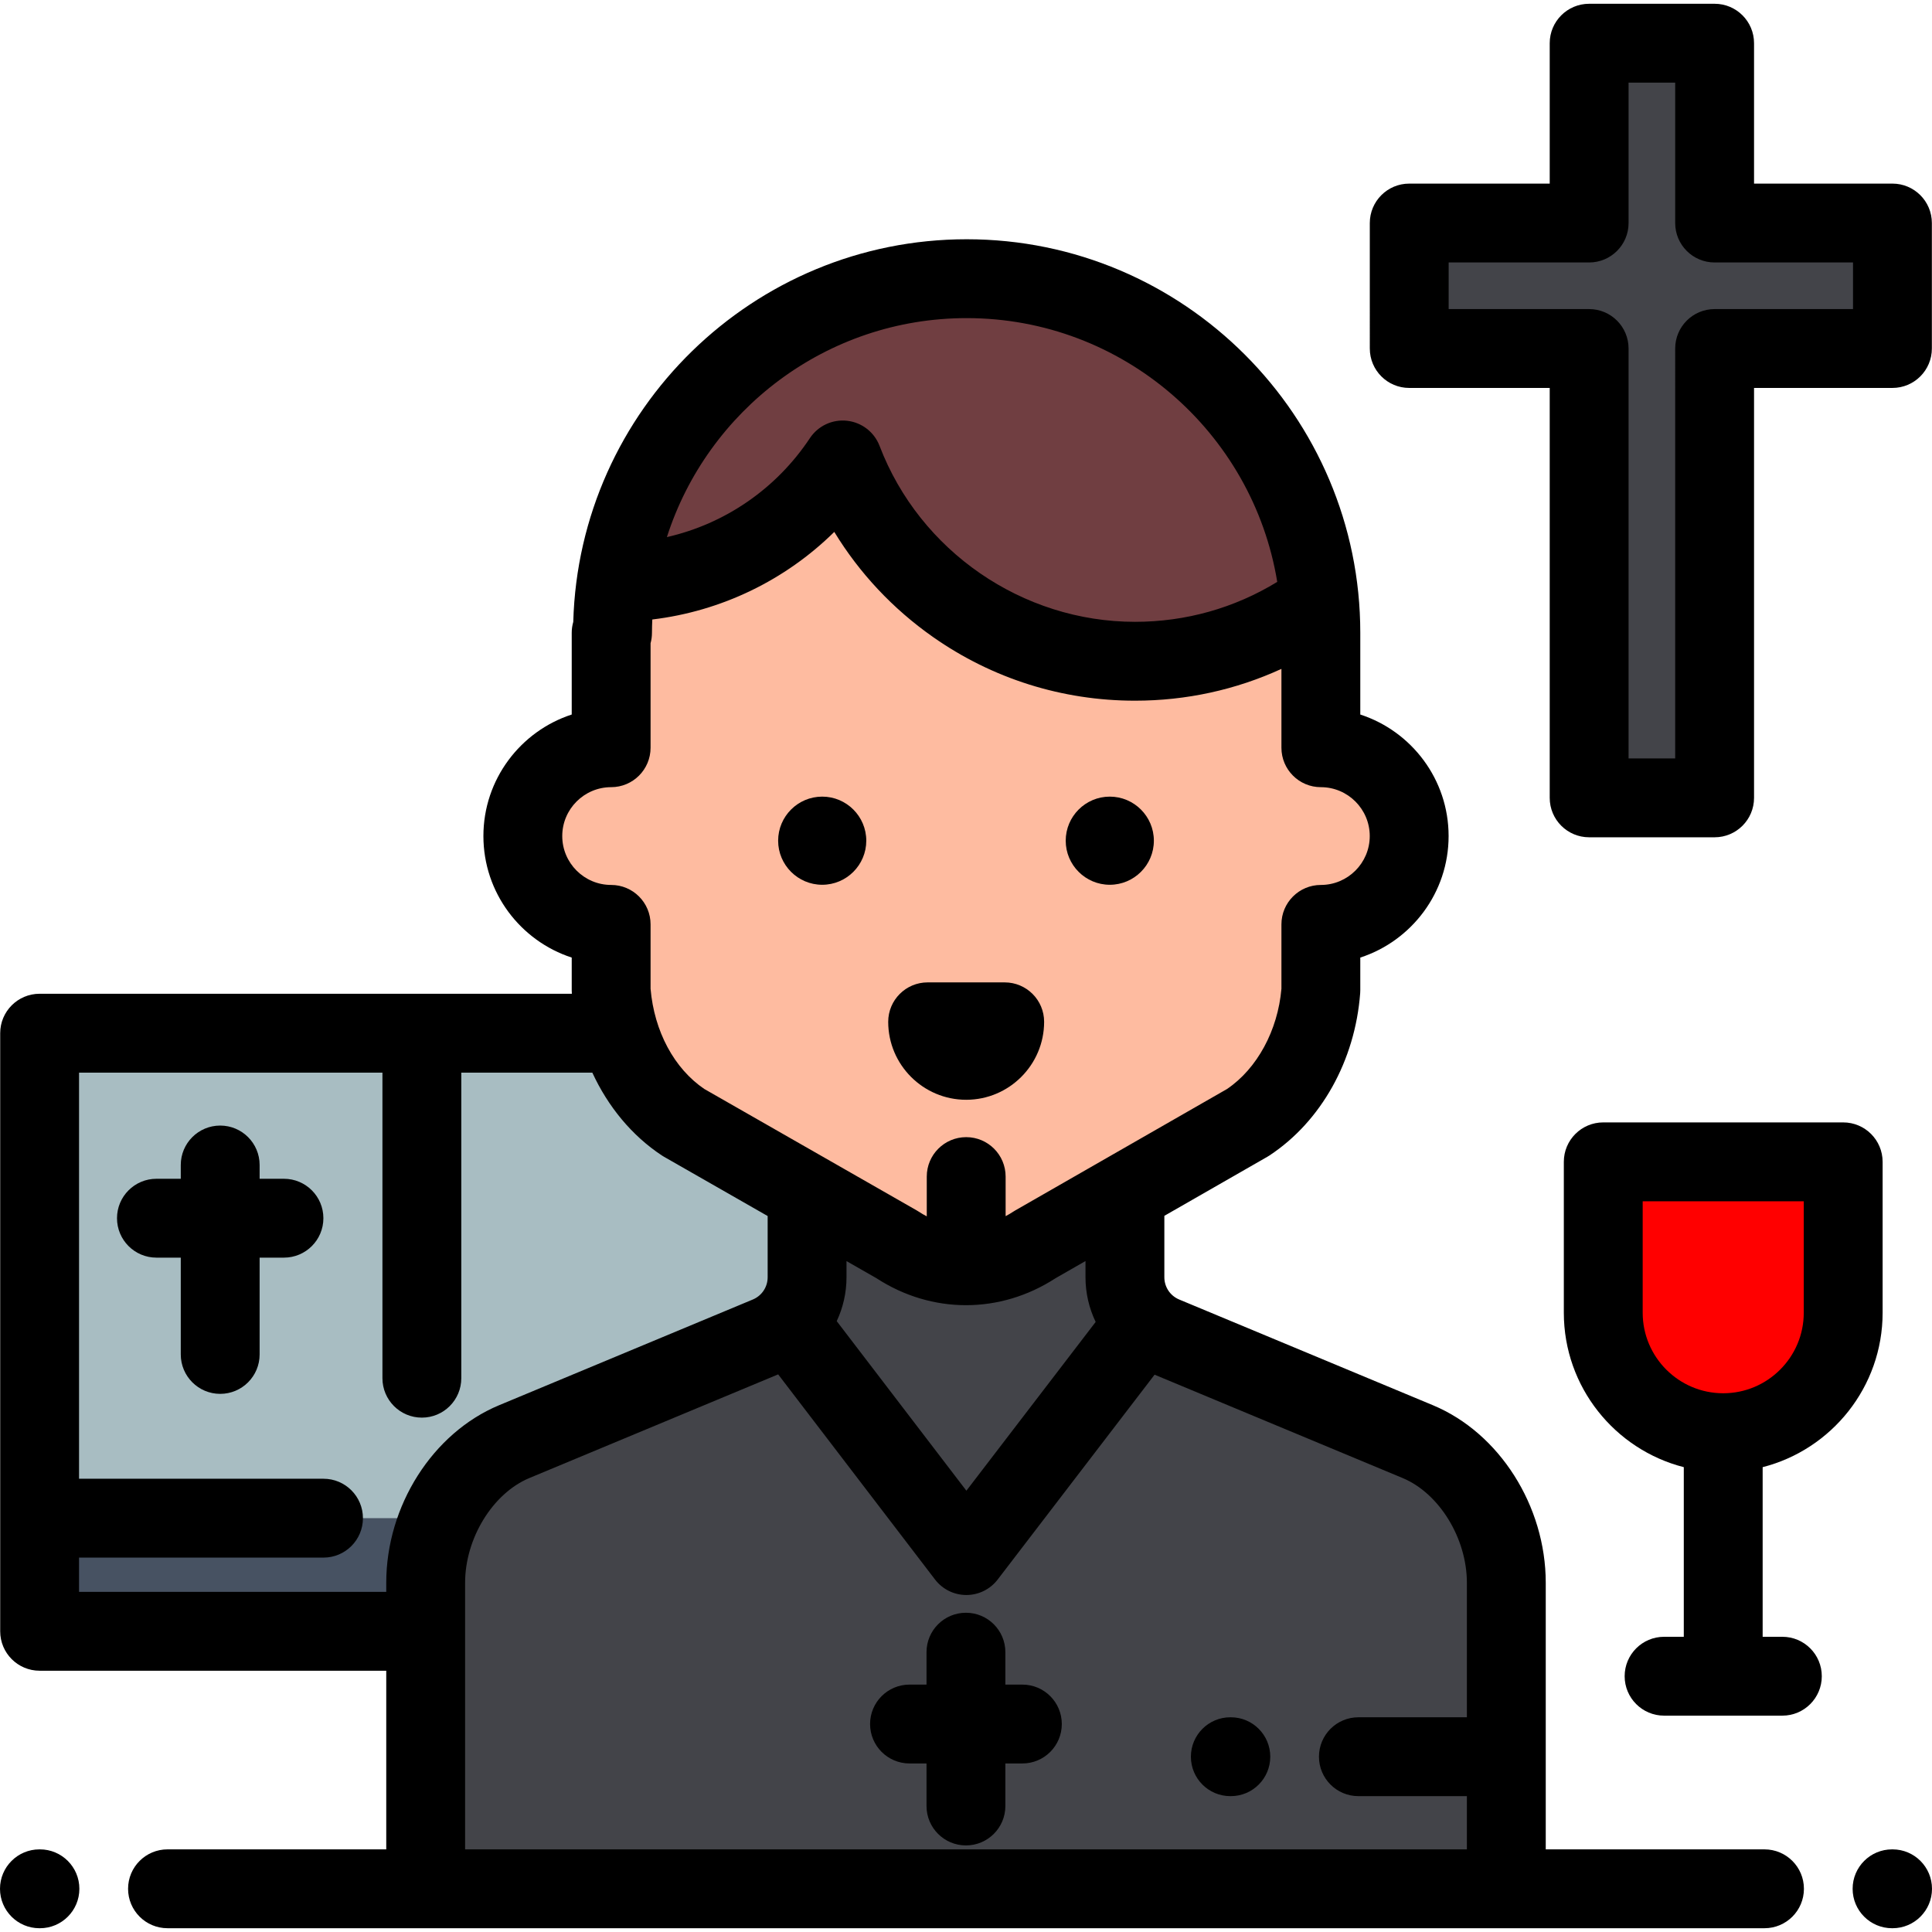 <!DOCTYPE svg PUBLIC "-//W3C//DTD SVG 1.1//EN" "http://www.w3.org/Graphics/SVG/1.1/DTD/svg11.dtd">
<!-- Uploaded to: SVG Repo, www.svgrepo.com, Transformed by: SVG Repo Mixer Tools -->
<svg version="1.1" id="Layer_1" xmlns="http://www.w3.org/2000/svg" xmlns:xlink="http://www.w3.org/1999/xlink" viewBox="0 0 512 512" xml:space="preserve" width="800px" height="800px" fill="#000000">
<g id="SVGRepo_bgCarrier" stroke-width="0"/>
<g id="SVGRepo_tracerCarrier" stroke-linecap="round" stroke-linejoin="round"/>
<g id="SVGRepo_iconCarrier"> <polygon style="fill:#434449;" points="501.514,59.108 454.391,59.108 454.391,11.449 421.14,11.449 421.14,59.108 373.461,59.108 373.461,92.359 421.14,92.359 421.14,211.442 454.391,211.442 454.391,92.359 501.514,92.359 "/> <path style="fill:#ff0000;" d="M488.464,307.899v39.985c0,17.485-14.307,31.792-31.792,31.792l0,0 c-17.485,0-31.792-14.307-31.792-31.792v-39.985H488.464z"/> <rect x="10.501" y="273.805" style="fill:#475262;" width="203.055" height="158.501"/> <rect x="10.501" y="273.805" style="fill:#a8bdc2;" width="203.055" height="128.522"/> <path style="fill:#434449;" d="M213.885,318.125v20.355c0,6.8-4.089,12.934-10.366,15.55l-67.248,28.02 c-14.207,5.92-23.461,22.01-23.461,37.401v81.1h286.38v-81.1c0-15.39-9.255-31.482-23.461-37.401l-67.248-28.02 c-6.278-2.615-10.366-8.75-10.366-15.55v-20.355H213.885z"/> <path style="fill:#FEBBA0;" d="M350.041,198.158v-30.446c0-51.835-42.022-93.857-93.857-93.857 c-51.836,0-93.857,42.022-93.857,93.857h-0.368v30.446c-12.926,0-23.406,10.479-23.406,23.406s10.479,23.406,23.406,23.406v17.474 c1.126,14.736,8.312,27.856,19.194,35.042l56.58,32.346c11.361,7.503,25.176,7.503,36.537,0l56.411-32.346 c10.881-7.186,18.234-20.306,19.362-35.042v-17.474c12.926,0,23.406-10.479,23.406-23.406 C373.447,208.637,362.967,198.158,350.041,198.158z"/> <path style="fill:#703E41;" d="M300.789,175.24c18.279,0,35.167-5.93,48.872-15.952c-4.261-47.888-44.481-85.432-93.477-85.432 c-47.294,0-86.411,34.982-92.904,80.481c25.081-0.116,47.142-12.98,60.057-32.443C235.242,153.08,265.42,175.24,300.789,175.24z"/> <path d="M10.586,511h-0.137C4.678,511,0,506.322,0,500.551c0-5.771,4.678-10.449,10.449-10.449h0.137 c5.771,0,10.449,4.678,10.449,10.449C21.035,506.322,16.357,511,10.586,511z"/> <path d="M501.551,510.999h-0.137c-5.771,0-10.449-4.678-10.449-10.449c0-5.771,4.678-10.449,10.449-10.449h0.137 c5.771,0,10.449,4.678,10.449,10.449C512,506.321,507.322,510.999,501.551,510.999z"/> <path d="M294.106,234.473c-6.441,0-11.68-5.239-11.68-11.679c0-6.441,5.239-11.68,11.68-11.68c6.441,0,11.68,5.239,11.68,11.68 C305.786,229.234,300.547,234.473,294.106,234.473z"/> <path d="M217.894,234.473c-6.441,0-11.68-5.239-11.68-11.679c0-6.441,5.239-11.68,11.68-11.68s11.68,5.239,11.68,11.68 C229.572,229.234,224.333,234.473,217.894,234.473z"/> <path d="M256.044,291.453c-11.391,0-20.66-9.268-20.66-20.66c0-5.771,4.678-10.449,10.449-10.449h20.422 c5.771,0,10.449,4.678,10.449,10.449C276.703,282.186,267.435,291.453,256.044,291.453z"/> <path d="M454.391,221.89H421.14c-5.771,0-10.449-4.678-10.449-10.449V102.808h-37.23c-5.771,0-10.449-4.678-10.449-10.449V59.108 c0-5.771,4.678-10.449,10.449-10.449h37.23v-37.21C410.691,5.678,415.369,1,421.14,1h33.251c5.771,0,10.449,4.678,10.449,10.449 v37.21h36.676c5.771,0,10.449,4.678,10.449,10.449v33.251c0,5.771-4.678,10.449-10.449,10.449H464.84v108.635 C464.84,217.212,460.162,221.89,454.391,221.89z M431.589,200.992h12.353V92.359c0-5.771,4.678-10.449,10.449-10.449h36.676V69.557 h-36.676c-5.771,0-10.449-4.678-10.449-10.449v-37.21h-12.353v37.21c0,5.771-4.678,10.449-10.449,10.449h-37.23V81.91h37.23 c5.771,0,10.449,4.678,10.449,10.449V200.992z"/> <path d="M75.253,312.389h-6.45v-3.653c0-5.771-4.678-10.449-10.449-10.449s-10.449,4.678-10.449,10.449v3.653h-6.45 c-5.771,0-10.449,4.678-10.449,10.449c0,5.771,4.678,10.449,10.449,10.449h6.45v25.652c0,5.771,4.678,10.449,10.449,10.449 s10.449-4.678,10.449-10.449v-25.652h6.45c5.771,0,10.449-4.678,10.449-10.449C85.701,317.067,81.023,312.389,75.253,312.389z"/> <path d="M326.185,455.098h-0.137c-5.771,0-10.449,4.678-10.449,10.449c0,5.771,4.678,10.449,10.449,10.449h0.137 c5.771,0,10.449-4.678,10.449-10.449C336.634,459.776,331.956,455.098,326.185,455.098z"/> <path d="M488.464,297.449h-63.585c-5.771,0-10.449,4.678-10.449,10.449v39.985c0,19.687,13.538,36.268,31.792,40.931v44.953h-5.224 c-5.771,0-10.449,4.678-10.449,10.449c0,5.771,4.678,10.449,10.449,10.449h31.347c5.771,0,10.449-4.678,10.449-10.449 c0-5.771-4.678-10.449-10.449-10.449h-5.224v-44.953c18.254-4.662,31.792-21.244,31.792-40.931v-39.985 C498.913,302.128,494.235,297.449,488.464,297.449z M478.015,347.884c0,11.769-9.574,21.343-21.343,21.343 s-21.343-9.574-21.343-21.343v-29.536h42.687v29.536H478.015z"/> <path d="M270.941,446.437h-4.507v-8.592c0-5.771-4.678-10.449-10.449-10.449c-5.771,0-10.449,4.678-10.449,10.449v8.592h-4.507 c-5.771,0-10.449,4.678-10.449,10.449c0,5.771,4.678,10.449,10.449,10.449h4.507v11.273c0,5.771,4.678,10.449,10.449,10.449 c5.771,0,10.449-4.678,10.449-10.449v-11.273h4.507c5.771,0,10.449-4.678,10.449-10.449 C281.39,451.115,276.712,446.437,270.941,446.437z"/> <path d="M467.61,490.102h-57.97v-70.651c0-20.367-12.292-39.713-29.891-47.047l-67.248-28.019c-2.391-0.996-3.936-3.313-3.936-5.905 V322.21l27.313-15.661c0.19-0.109,0.377-0.225,0.561-0.346c13.676-9.031,22.657-25.093,24.022-42.965 c0.021-0.264,0.03-0.531,0.03-0.796v-8.675c13.569-4.414,23.405-17.182,23.405-32.205c0-15.023-9.836-27.791-23.405-32.205V167.71 c0-57.514-46.792-104.306-104.306-104.306c-56.546,0-102.727,45.228-104.266,101.408c-0.265,0.92-0.408,1.892-0.408,2.897v21.647 c-13.569,4.414-23.405,17.182-23.405,32.205c0,15.022,9.836,27.791,23.405,32.205v8.675c0,0.265,0.01,0.532,0.03,0.796 c0.003,0.041,0.009,0.08,0.013,0.12H10.5c-5.771,0-10.449,4.678-10.449,10.449v158.505c0,5.771,4.678,10.449,10.449,10.449h91.861 v47.34H44.39c-5.771,0-10.449,4.678-10.449,10.449c0,5.771,4.678,10.449,10.449,10.449H467.61c5.771,0,10.449-4.678,10.449-10.449 C478.059,494.779,473.381,490.102,467.61,490.102z M256.184,84.303c41.393,0,75.823,30.312,82.298,69.902 c-11.336,6.939-24.248,10.585-37.694,10.585c-29.842,0-57.044-18.737-67.691-46.623c-1.396-3.657-4.719-6.227-8.609-6.659 c-3.892-0.436-7.696,1.347-9.86,4.608c-8.928,13.454-22.54,22.722-37.894,26.221C187.499,108.716,219.038,84.303,256.184,84.303z M149.003,221.563c0-7.144,5.813-12.956,12.956-12.956c5.771,0,10.449-4.678,10.449-10.449v-27.69 c0.239-0.878,0.368-1.802,0.368-2.756c0-1.187,0.041-2.366,0.09-3.541c18.277-2.195,35.211-10.379,48.23-23.21 c6.659,10.921,15.521,20.386,26.167,27.855c15.735,11.038,34.243,16.873,53.526,16.873c13.569,0,26.718-2.885,38.803-8.431v20.901 c0,5.771,4.678,10.449,10.449,10.449c7.144,0,12.956,5.813,12.956,12.956c0,7.143-5.813,12.956-12.956,12.956 c-5.771,0-10.449,4.678-10.449,10.449v17.052c-0.949,11.05-6.443,21.176-14.42,26.577l-56.101,32.167 c-0.191,0.11-0.377,0.225-0.561,0.346c-0.658,0.436-1.331,0.82-2.01,1.182v-10.489c0-5.771-4.678-10.449-10.449-10.449 s-10.449,4.678-10.449,10.449v10.541c-0.714-0.376-1.42-0.777-2.112-1.235c-0.187-0.123-0.377-0.241-0.573-0.352l-56.264-32.165 c-7.985-5.406-13.285-15.293-14.246-26.572v-17.054c0-5.771-4.678-10.449-10.449-10.449 C154.815,234.519,149.003,228.707,149.003,221.563z M290.362,350.328l-34.258,44.724l-34.363-44.937 c1.675-3.563,2.592-7.518,2.592-11.635v-4.275l7.939,4.538c7.334,4.764,15.531,7.145,23.728,7.145 c8.199,0,16.398-2.383,23.733-7.149l7.933-4.548v4.288C287.667,342.681,288.623,346.711,290.362,350.328z M102.36,419.451v2.414 H20.949v-9.084h64.784c5.771,0,10.449-4.678,10.449-10.449c0-5.771-4.678-10.449-10.449-10.449H20.949V284.258h80.401v80.98 c0,5.771,4.678,10.449,10.449,10.449c5.771,0,10.449-4.678,10.449-10.449v-80.98h34.725c4.174,9.043,10.497,16.712,18.423,21.946 c0.187,0.123,0.378,0.24,0.573,0.352l27.469,15.704v16.221c0,2.59-1.545,4.908-3.936,5.905l-67.249,28.02 C114.652,379.739,102.36,399.085,102.36,419.451z M123.258,419.451c0-11.777,7.322-23.71,17.031-27.756l65.932-27.471l41.575,54.368 c1.977,2.584,5.044,4.1,8.296,4.101c0.001,0,0.002,0,0.004,0c3.251,0,6.317-1.514,8.294-4.095l41.587-54.291l65.731,27.388 c9.709,4.046,17.031,15.978,17.031,27.756v35.647h-28.752c-5.771,0-10.449,4.678-10.449,10.449c0,5.771,4.678,10.449,10.449,10.449 h28.754v14.106H123.258V419.451z"/> </g>
</svg>